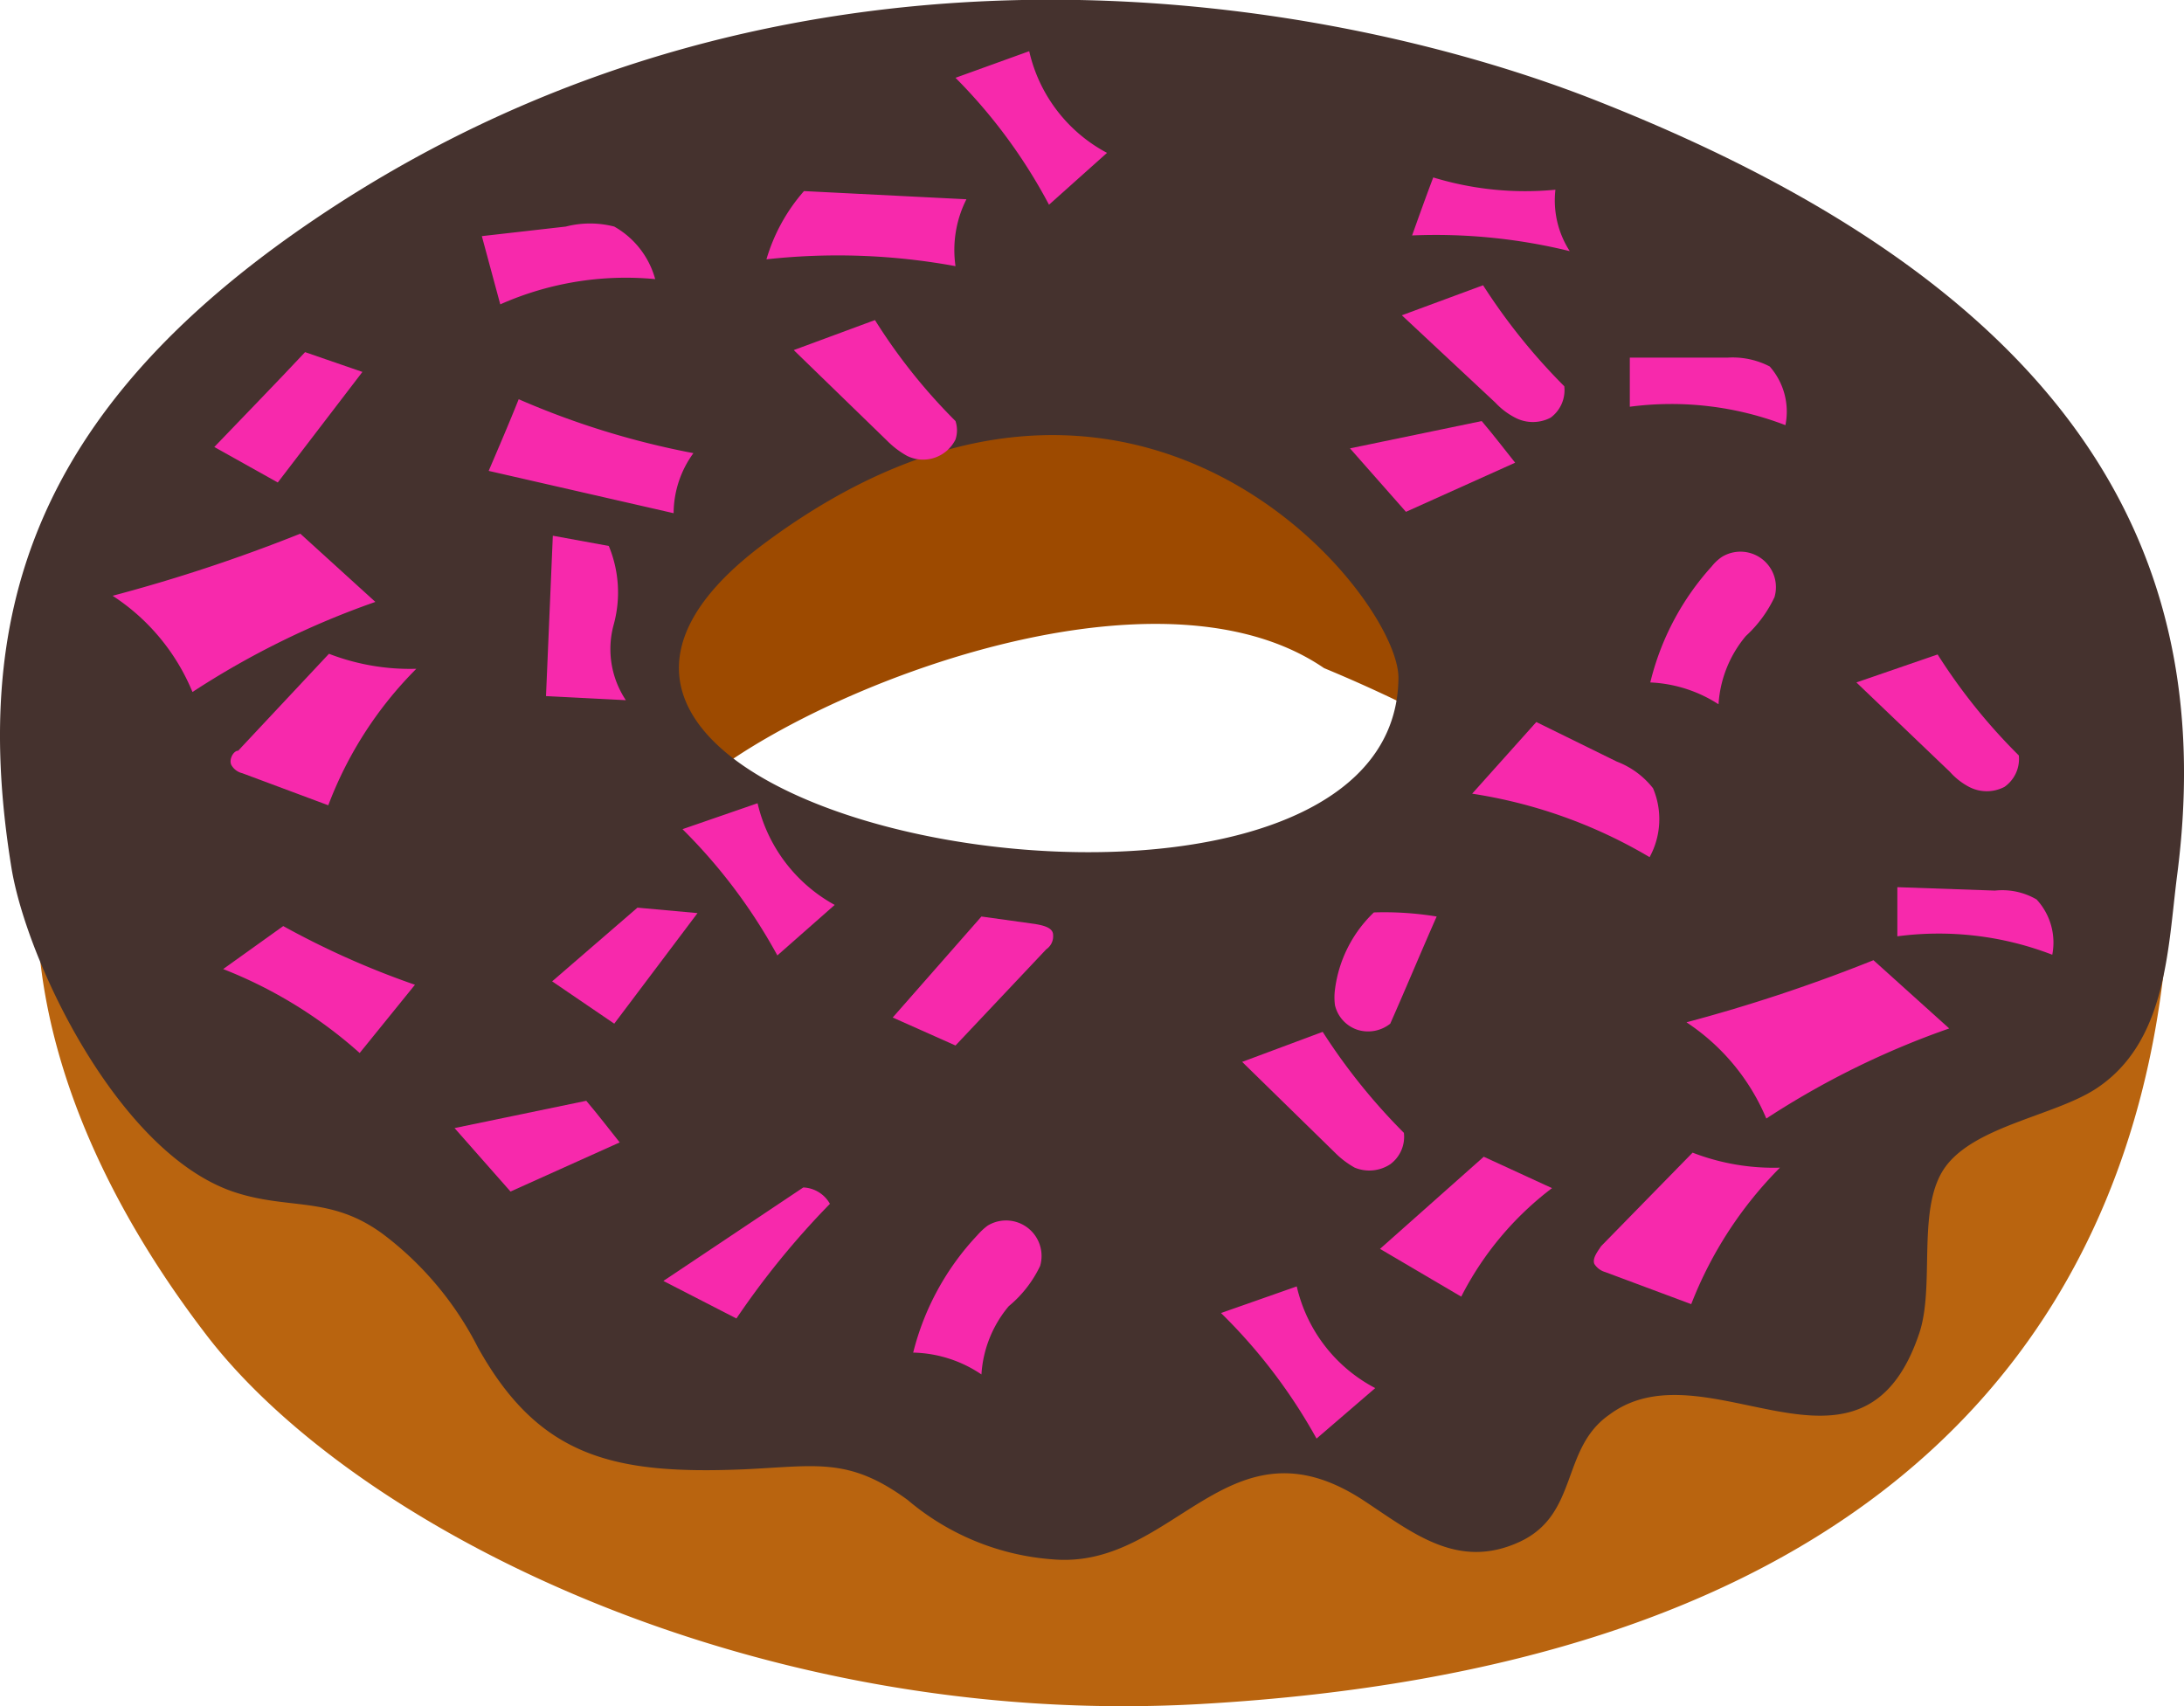 <svg xmlns="http://www.w3.org/2000/svg" viewBox="0 0 32 25"><title>Rosquilla_CChoc_TRosa</title><g id="Capa_2" data-name="Capa 2"><g id="Capa_1-2" data-name="Capa 1"><g id="Grupo_629" data-name="Grupo 629"><g id="Grupo_615" data-name="Grupo 615"><g id="Componente_7" data-name="Componente 7"><g id="Grupo_552" data-name="Grupo 552"><path id="Trazado_357" data-name="Trazado 357" d="M31.18,7.91c-.65-2.1-10.45-6.3-16.85-5.19-2.18.39-4,1.59-5.87,2.25C-1,8.24-.83,14.51,3,19.53c2.15,2.84,8,5.81,14.58,5.44C36.22,23.92,31.18,7.91,31.18,7.91ZM19.53,14.82H16.59c-.8,0-3.12-.21-3.39-.16-.51.29-.92-.16-1.55-.06-1.07-.45-1.32-1.06-2-2.33-.11-1.13,6.83-4.63,9.83-2.57A18.69,18.69,0,0,1,21.86,11l.1.12c1.12.71-1.05-.79,0,0C24.2,12.77,20.57,15.55,19.53,14.82Z" fill="#b9640f"/><path id="Trazado_358" data-name="Trazado 358" d="M2.56,11.71c.07.22.15.44.23.66l.59,0c1.64.11,3.27-.13,4.9,0l1.5.09c0-.06,0-.13-.08-.19-.11-1.13,6.69-4.54,9.7-2.48A21.33,21.33,0,0,1,21.86,11l.1.12c.64.41,1.26.86,1.87,1.32.93-.42,1.86-.86,2.82-1.25a30.83,30.83,0,0,1,4.89-1.7,13.75,13.75,0,0,0-.36-1.54c-.65-2.1-10.45-6.3-16.85-5.19-2.18.39-4,1.59-5.87,2.25-4,1.38-6.28,3.31-7.29,5.45A1.78,1.78,0,0,1,2.56,11.71Z" fill="#9d4a00"/></g></g><g id="Componente_6" data-name="Componente 6"><path id="Trazado_359" data-name="Trazado 359" d="M28.12,19.54c.24-.71-.05-1.86.39-2.45s1.58-.74,2.19-1.13c1.05-.68,1.06-2.05,1.2-3.14.57-4.4-1.17-8.43-8.42-11.31C19.72,0,11.72-1.58,4.63,3.2.4,6.05-.42,9.11.17,12.73c.23,1.37,1.56,4.15,3.24,4.73.82.28,1.43.05,2.21.63A4.8,4.8,0,0,1,7,19.74c.9,1.62,2,1.87,3.91,1.79,1.06-.05,1.53-.18,2.39.45a3.7,3.7,0,0,0,2.13.87C17.22,23,18,20.67,20,22c.71.47,1.36,1,2.25.6s.61-1.37,1.33-1.87C25,19.67,27.27,22.06,28.12,19.54ZM11.15,8c5.46-4.11,9.36.73,9.34,1.94C20.44,14.66,5.72,12.12,11.15,8Z" fill="#45322e"/></g></g><g id="Componente_2" data-name="Componente 2"><path id="Trazado_1744" data-name="Trazado 1744" d="M25.93,5.37a1.18,1.18,0,0,0-.61-.13l-1.44,0c0,.24,0,.48,0,.72a4.66,4.66,0,0,1,2.28.27A1,1,0,0,0,25.93,5.37Z" fill="#f729ac"/><path id="Trazado_1745" data-name="Trazado 1745" d="M29.84,13.18a1,1,0,0,0-.61-.13L27.8,13c0,.24,0,.48,0,.72a4.62,4.62,0,0,1,2.27.27A.93.93,0,0,0,29.84,13.18Z" fill="#f729ac"/><path id="Trazado_1746" data-name="Trazado 1746" d="M28.56,15.07l-1.11-1a23.77,23.77,0,0,1-2.74.91,3.15,3.15,0,0,1,1.17,1.41A12.33,12.33,0,0,1,28.56,15.07Z" fill="#f729ac"/><path id="Trazado_1747" data-name="Trazado 1747" d="M5.5,8.82l-1.1-1a23.93,23.93,0,0,1-2.75.91,3.08,3.08,0,0,1,1.17,1.41A12.33,12.33,0,0,1,5.5,8.82Z" fill="#f729ac"/><path id="Trazado_1748" data-name="Trazado 1748" d="M24.22,11.55a1.23,1.23,0,0,0-.53-.39l-1.18-.58-.94,1.05a7.24,7.24,0,0,1,2.6.93A1.16,1.16,0,0,0,24.22,11.55Z" fill="#f729ac"/><path id="Trazado_1749" data-name="Trazado 1749" d="M7.6,5.85c-.14.35-.29.7-.44,1.05l2.71.62a1.5,1.5,0,0,1,.29-.88A12,12,0,0,1,7.6,5.85Z" fill="#f729ac"/><path id="Trazado_1750" data-name="Trazado 1750" d="M14.16,2.92,11.78,2.8a2.64,2.64,0,0,0-.55,1A9.54,9.54,0,0,1,14,3.9,1.65,1.65,0,0,1,14.16,2.92Z" fill="#f729ac"/><path id="Trazado_1751" data-name="Trazado 1751" d="M8,10.2l1.17.06a1.35,1.35,0,0,1-.18-1.1A1.78,1.78,0,0,0,8.92,8L8.1,7.85Z" fill="#f729ac"/><path id="Trazado_1752" data-name="Trazado 1752" d="M22.2,6.78c-.16-.2-.32-.41-.49-.61l-1.93.4.82.93Z" fill="#f729ac"/><path id="Trazado_1753" data-name="Trazado 1753" d="M9.08,16.74c-.16-.2-.32-.41-.49-.61l-1.93.4.82.93Z" fill="#f729ac"/><path id="Trazado_1754" data-name="Trazado 1754" d="M26,8.75a.52.52,0,0,0-.77-.59.66.66,0,0,0-.15.14A3.9,3.9,0,0,0,24.18,10a2,2,0,0,1,1,.32,1.72,1.72,0,0,1,.4-1A1.83,1.83,0,0,0,26,8.75Z" fill="#f729ac"/><path id="Trazado_1755" data-name="Trazado 1755" d="M15.24,18.55a.52.52,0,0,0-.77-.59,1,1,0,0,0-.15.14,3.88,3.88,0,0,0-.94,1.72,1.85,1.85,0,0,1,1,.32,1.72,1.72,0,0,1,.4-1A1.73,1.73,0,0,0,15.24,18.55Z" fill="#f729ac"/><path id="Trazado_1756" data-name="Trazado 1756" d="M8.09,14.38,9,15l1.22-1.62-.88-.08Z" fill="#f729ac"/><path id="Trazado_1757" data-name="Trazado 1757" d="M3.39,11.21a.25.25,0,0,0,.16.12l1.26.47a5.66,5.66,0,0,1,1.29-2,3.29,3.29,0,0,1-1.28-.22L3.49,11C3.42,11,3.35,11.13,3.39,11.21Z" fill="#f729ac"/><path id="Trazado_1758" data-name="Trazado 1758" d="M23.36,18.52a.28.28,0,0,0,.16.12l1.26.47a5.83,5.83,0,0,1,1.3-2,3.29,3.29,0,0,1-1.28-.22l-1.34,1.37C23.4,18.35,23.33,18.44,23.36,18.52Z" fill="#f729ac"/><path id="Trazado_1759" data-name="Trazado 1759" d="M21.41,19a4.63,4.63,0,0,1,1.33-1.59l-1-.46-1.52,1.35Z" fill="#f729ac"/><path id="Trazado_1760" data-name="Trazado 1760" d="M9.72,18.77l1.07.55a12.12,12.12,0,0,1,1.37-1.68.47.47,0,0,0-.39-.24Z" fill="#f729ac"/><path id="Trazado_1761" data-name="Trazado 1761" d="M4.47,5.16c-.44.47-.89.93-1.33,1.39l.93.52L5.31,5.45Z" fill="#f729ac"/><path id="Trazado_1762" data-name="Trazado 1762" d="M9,3.32a1.42,1.42,0,0,0-.71,0l-1.23.14.27,1A4.53,4.53,0,0,1,9.6,4.09,1.27,1.27,0,0,0,9,3.32Z" fill="#f729ac"/><path id="Trazado_1763" data-name="Trazado 1763" d="M28.57,11.31a1,1,0,0,0,.28.22.56.56,0,0,0,.52,0,.5.5,0,0,0,.21-.46,8.49,8.49,0,0,1-1.19-1.48L27.2,10Z" fill="#f729ac"/><path id="Trazado_1764" data-name="Trazado 1764" d="M19.56,16.89a1.3,1.3,0,0,0,.29.22.56.56,0,0,0,.52-.05.5.5,0,0,0,.2-.46,8.87,8.87,0,0,1-1.19-1.48l-1.18.44Z" fill="#f729ac"/><path id="Trazado_1765" data-name="Trazado 1765" d="M21.91,5.9a1.06,1.06,0,0,0,.29.22.56.56,0,0,0,.52,0,.5.5,0,0,0,.2-.46,8.87,8.87,0,0,1-1.19-1.48l-1.19.44Z" fill="#f729ac"/><path id="Trazado_1766" data-name="Trazado 1766" d="M13,6.46a1.3,1.3,0,0,0,.29.22A.53.53,0,0,0,14,6.44a.43.43,0,0,0,0-.27,8.34,8.34,0,0,1-1.18-1.48l-1.19.44Z" fill="#f729ac"/><path id="Trazado_1767" data-name="Trazado 1767" d="M22.79,2.78A4.61,4.61,0,0,1,21,2.6c-.11.29-.21.57-.31.85A8.24,8.24,0,0,1,23,3.68,1.37,1.37,0,0,1,22.79,2.78Z" fill="#f729ac"/><path id="Trazado_1768" data-name="Trazado 1768" d="M12.23,13.26a2.29,2.29,0,0,1-1.13-1.49L10,12.15A8,8,0,0,1,11.39,14Z" fill="#f729ac"/><path id="Trazado_1769" data-name="Trazado 1769" d="M16.22,2.24A2.25,2.25,0,0,1,15.08.75L14,1.14A7.82,7.82,0,0,1,15.37,3Z" fill="#f729ac"/><path id="Trazado_1770" data-name="Trazado 1770" d="M20.15,20.34A2.25,2.25,0,0,1,19,18.85l-1.11.39a8,8,0,0,1,1.4,1.84Z" fill="#f729ac"/><path id="Trazado_1771" data-name="Trazado 1771" d="M19.56,14.73a.5.5,0,0,0,.33.36.52.52,0,0,0,.48-.09c.23-.52.45-1.05.68-1.57a4.74,4.74,0,0,0-.92-.06,1.89,1.89,0,0,0-.57,1.13A.88.88,0,0,0,19.56,14.73Z" fill="#f729ac"/><path id="Trazado_1772" data-name="Trazado 1772" d="M15.43,13.7c0-.11-.15-.14-.26-.16l-.79-.11-1.3,1.48.92.41,1.33-1.41A.23.23,0,0,0,15.43,13.7Z" fill="#f729ac"/><path id="Trazado_1773" data-name="Trazado 1773" d="M3.27,14.2a6.62,6.62,0,0,1,2,1.23l.81-1a12.34,12.34,0,0,1-1.93-.86Z" fill="#f729ac"/></g></g></g></g></svg>